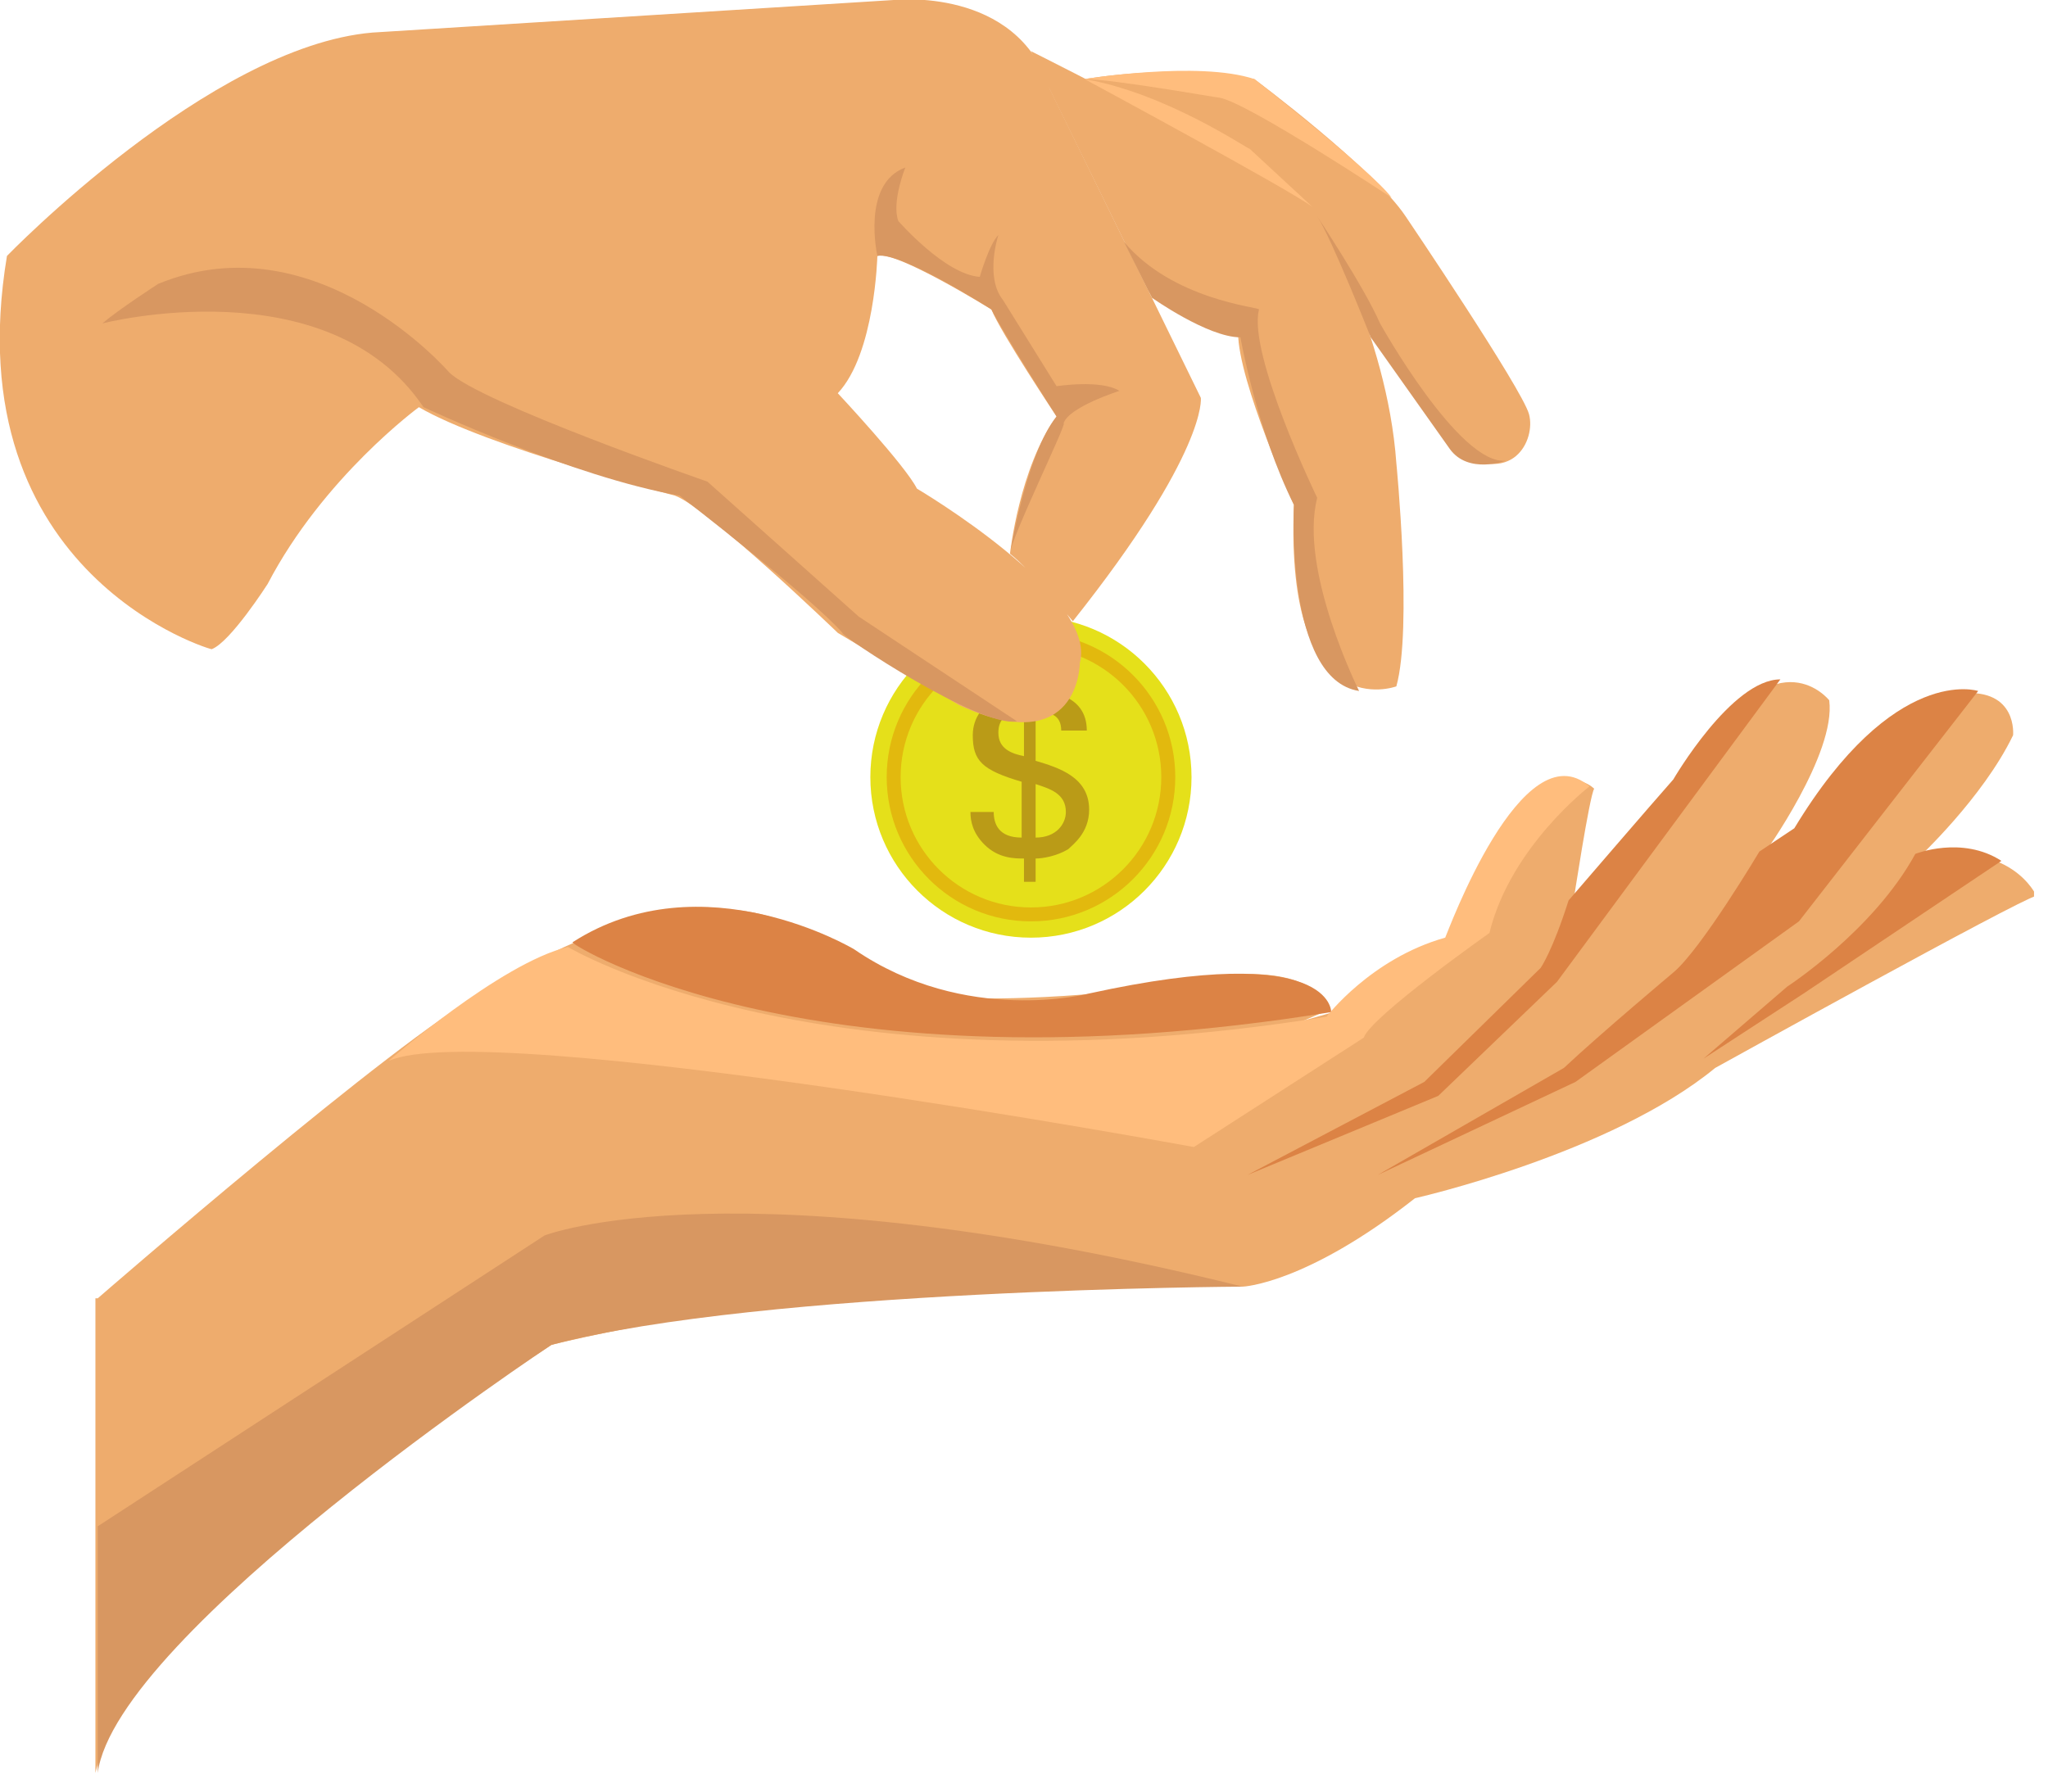 <svg width="88" height="77" viewBox="0 0 88 77" fill="none" xmlns="http://www.w3.org/2000/svg">
<g id="Frame" clip-path="url(#clip0_361_181)">
<g id="Group">
<path id="Vector" d="M44.298 40.3C48.109 40.3 51.198 37.211 51.198 33.4C51.198 29.589 48.109 26.5 44.298 26.5C40.488 26.5 37.398 29.589 37.398 33.4C37.398 37.211 40.488 40.3 44.298 40.3Z" fill="#E5E01A"/>
<path id="Vector_2" d="M44.3 39.599C47.724 39.599 50.5 36.823 50.5 33.399C50.5 29.975 47.724 27.199 44.3 27.199C40.875 27.199 38.1 29.975 38.1 33.399C38.1 36.823 40.875 39.599 44.3 39.599Z" fill="#E2B90E"/>
<path id="Vector_3" d="M44.299 39.001C47.392 39.001 49.899 36.494 49.899 33.401C49.899 30.308 47.392 27.801 44.299 27.801C41.206 27.801 38.699 30.308 38.699 33.401C38.699 36.494 41.206 39.001 44.299 39.001Z" fill="#E5E01A"/>
<g id="Group_2">
<path id="Vector_4" d="M44.499 28.898V29.698C44.999 29.698 46.699 29.798 46.699 31.398H45.599C45.599 30.698 45.099 30.598 44.499 30.598V32.698C45.499 32.998 46.799 33.398 46.799 34.798C46.799 35.798 46.099 36.298 45.899 36.498C45.399 36.798 44.799 36.898 44.499 36.898V37.898H43.999V36.898C43.599 36.898 42.899 36.898 42.299 36.298C41.799 35.798 41.699 35.298 41.699 34.898H42.699C42.699 35.398 42.899 35.998 43.899 35.998V33.598C42.199 33.098 41.799 32.698 41.799 31.598C41.799 30.798 42.299 30.298 42.699 30.098C43.199 29.798 43.699 29.798 43.999 29.798V28.998H44.499V28.898ZM43.999 30.498C42.899 30.598 42.899 31.298 42.899 31.498C42.899 32.198 43.499 32.398 43.999 32.498V30.498ZM44.499 35.998C45.399 35.998 45.799 35.398 45.799 34.898C45.799 34.098 45.099 33.898 44.499 33.698V35.998Z" fill="#BA9B17"/>
</g>
<g id="Group_3">
<g id="Group_4">
<path id="Vector_5" d="M4.2 55.799C4.2 55.799 17.2 44.499 20.7 42.699C20.7 42.699 29.4 36.499 35 40.299C35 40.299 39.2 42.999 41.7 42.899C41.7 42.899 46.5 43.099 53 41.899C53 41.899 56.4 41.499 57.1 43.399L23.7 57.799C23.7 57.799 5.7 69.299 4.1 76.199V55.799H4.2Z" fill="#EEAC6D"/>
<path id="Vector_6" d="M23.7 57.798C23.7 57.798 37.8 54.198 53.4 55.298C53.4 55.298 56.1 55.198 60.8 51.498C60.8 51.498 69.2 49.598 73.7 45.898C73.7 45.898 86.7 38.698 87.5 38.498C87.5 38.498 86.4 35.998 82.4 36.898C82.4 36.898 85.2 34.298 86.5 31.598C86.5 31.598 86.7 29.598 84.3 29.798C84.3 29.798 80.8 29.898 77.5 35.598C77.5 35.598 76.2 36.598 75.8 36.698C75.8 36.698 78.9 32.398 78.6 30.098C78.6 30.098 76.4 27.298 73.2 32.298C73.2 32.298 69.4 37.598 67.6 38.798C67.6 38.798 68.3 34.198 68.5 33.898C68.5 33.898 65.9 31.198 62.4 40.198C62.4 40.198 58.9 41.598 57.3 43.498L23.5 53.098L23.7 57.798Z" fill="#EEAC6D"/>
<path id="Vector_7" d="M57.2 43.498C57.2 43.498 57.3 40.398 46.8 42.698C46.8 42.698 41.5 44.098 36.7 40.798C36.7 40.798 30.2 36.898 24.6 40.498C24.5 40.598 35 47.098 57.2 43.498Z" fill="#DC8345"/>
<path id="Vector_8" d="M76.5 29.199L66.9 42.199L61.8 47.099L53.6 50.499L61.2 46.499L66.2 41.599C66.2 41.599 66.7 40.899 67.4 38.699C67.4 38.699 71.1 34.399 71.9 33.499C71.9 33.499 74.4 29.199 76.5 29.199Z" fill="#DC8345"/>
<path id="Vector_9" d="M59.199 50.498L67.699 46.498L77.299 39.598L84.999 29.698C84.999 29.698 81.399 28.498 77.099 35.598L75.599 36.598C75.599 36.598 73.099 40.798 71.899 41.798C71.899 41.798 68.799 44.398 67.199 45.898L59.199 50.498Z" fill="#DC8345"/>
<path id="Vector_10" d="M85.999 36.999L77.499 42.699L73.199 45.499L76.799 42.399C76.799 42.399 80.499 39.999 82.299 36.699C82.299 36.699 84.299 35.899 85.999 36.999Z" fill="#DC8345"/>
<path id="Vector_11" d="M4.199 76.198V65.598L23.399 53.098C23.399 53.098 31.599 49.898 53.399 55.298C53.399 55.298 32.799 55.398 23.699 57.798C23.699 57.798 4.999 70.198 4.199 76.198Z" fill="#D89761"/>
<path id="Vector_12" d="M68.299 33.798C68.299 33.798 64.899 36.398 63.999 40.098C63.999 40.098 58.899 43.698 58.599 44.598L51.299 49.298C51.299 49.298 20.899 43.698 16.699 45.598C16.699 45.598 21.499 41.398 24.399 40.698C24.399 40.698 35.199 47.198 56.999 43.698C56.999 43.698 58.899 41.198 62.099 40.298C62.199 40.098 65.399 31.298 68.299 33.798Z" fill="#FFBD7D"/>
</g>
<g id="Group_5">
<path id="Vector_13" d="M0.299 11C0.299 11 8.999 2 15.999 1.4L38.399 0C38.399 0 43.699 -0.6 45.099 3.8L51.599 17.1C51.599 17.1 51.899 19.4 46.099 26.7C46.099 26.7 44.299 24.5 43.399 23.8C43.399 23.8 43.799 20.1 45.399 17.9C45.399 17.9 42.999 14.3 42.599 13.3C42.599 13.3 38.399 10.7 37.699 11C37.699 11 37.599 15.2 35.999 16.9C35.999 16.9 38.899 20 39.399 21C39.399 21 47.199 25.6 46.399 28.5C46.399 28.5 46.399 32.7 41.199 30.3C41.199 30.3 36.999 27.8 35.999 27.2C35.999 27.2 30.399 21.8 28.999 21.3C28.999 21.3 20.899 19.2 17.999 17.5C17.999 17.5 13.899 20.5 11.499 25.1C11.499 25.1 9.899 27.6 9.099 27.9C9.299 28 -2.001 24.8 0.299 11Z" fill="#EEAC6D"/>
<path id="Vector_14" d="M44.299 2.199C44.299 2.199 56.099 8.099 56.599 9.199C56.599 9.199 59.599 14.299 59.999 19.899C59.999 19.899 60.699 26.999 59.999 29.499C59.999 29.499 55.199 31.299 55.599 21.699C55.599 21.699 53.199 16.399 53.199 14.299C53.199 14.299 49.699 13.399 49.299 12.399L44.299 2.199Z" fill="#EEAC6D"/>
<path id="Vector_15" d="M46.6 3.401C46.6 3.401 50.5 2.701 53.9 3.401C53.9 3.401 59 7.201 60.4 9.301C60.4 9.301 65.4 16.701 65.7 17.801C66 18.901 65 21.001 62.4 19.301L59 14.501L46.6 3.401Z" fill="#EEAC6D"/>
<path id="Vector_16" d="M43.4 23.799C43.4 23.799 44.1 19.499 45.4 17.899C45.4 17.899 43.1 14.299 42.6 13.299C42.6 13.299 38.7 10.799 37.7 10.999C37.7 10.999 37 7.899 38.9 7.199C38.9 7.199 38.3 8.699 38.6 9.499C38.6 9.499 40.6 11.799 42.1 11.899C42.1 11.899 42.5 10.499 42.9 10.099C42.9 10.099 42.3 11.899 43.1 12.899L45.4 16.599C45.4 16.599 47.3 16.299 48.1 16.799C48.1 16.799 45.9 17.499 45.7 18.199C45.9 18.099 43.4 23.199 43.4 23.799Z" fill="#D89761"/>
<path id="Vector_17" d="M48.299 10.398L49.499 12.798C49.499 12.798 51.899 14.498 53.299 14.498C53.299 14.498 53.999 18.498 55.599 21.698C55.599 21.698 55.199 29.198 58.399 29.698C58.399 29.698 55.799 24.498 56.599 21.398C56.599 21.398 53.599 15.198 54.099 13.298C54.099 13.198 50.399 12.898 48.299 10.398Z" fill="#D89761"/>
<path id="Vector_18" d="M64.7 19.801C64.7 19.801 63.1 20.401 62.3 19.301L58.9 14.501C58.9 14.501 57.2 10.201 56.6 9.301C56.6 9.301 58.6 12.301 59.3 13.901C59.3 13.901 62.7 20.001 64.7 19.801Z" fill="#D89761"/>
<path id="Vector_19" d="M43.698 31L36.898 26.5L30.398 20.7C30.398 20.7 20.598 17.3 19.298 16C19.298 16 13.598 9.4 6.798 12.2C6.798 12.2 5.098 13.3 4.398 13.9C4.398 13.9 14.098 11.4 18.198 17.5C18.198 17.5 24.598 20.5 29.198 21.3C29.198 21.3 34.898 25.7 36.198 27.2C36.098 27.3 42.098 31.3 43.698 31Z" fill="#D89761"/>
<path id="Vector_20" d="M46.6 3.399C46.6 3.399 51.5 2.599 53.9 3.399C53.9 3.399 58.9 7.299 59.8 8.499C59.8 8.499 53.6 4.399 52.4 4.199C52.3 4.199 47.8 3.399 46.6 3.399Z" fill="#FFBD7D"/>
<path id="Vector_21" d="M46.6 3.398C46.6 3.398 55.5 8.198 56.4 8.898L53.7 6.398C53.6 6.398 50.1 3.998 46.6 3.398Z" fill="#FFBD7D"/>
</g>
</g>
</g>
</g>
<defs>
<clipPath id="clip0_361_181">
<rect width="87.4" height="76.2" fill="white"/>
</clipPath>
</defs>
</svg>
